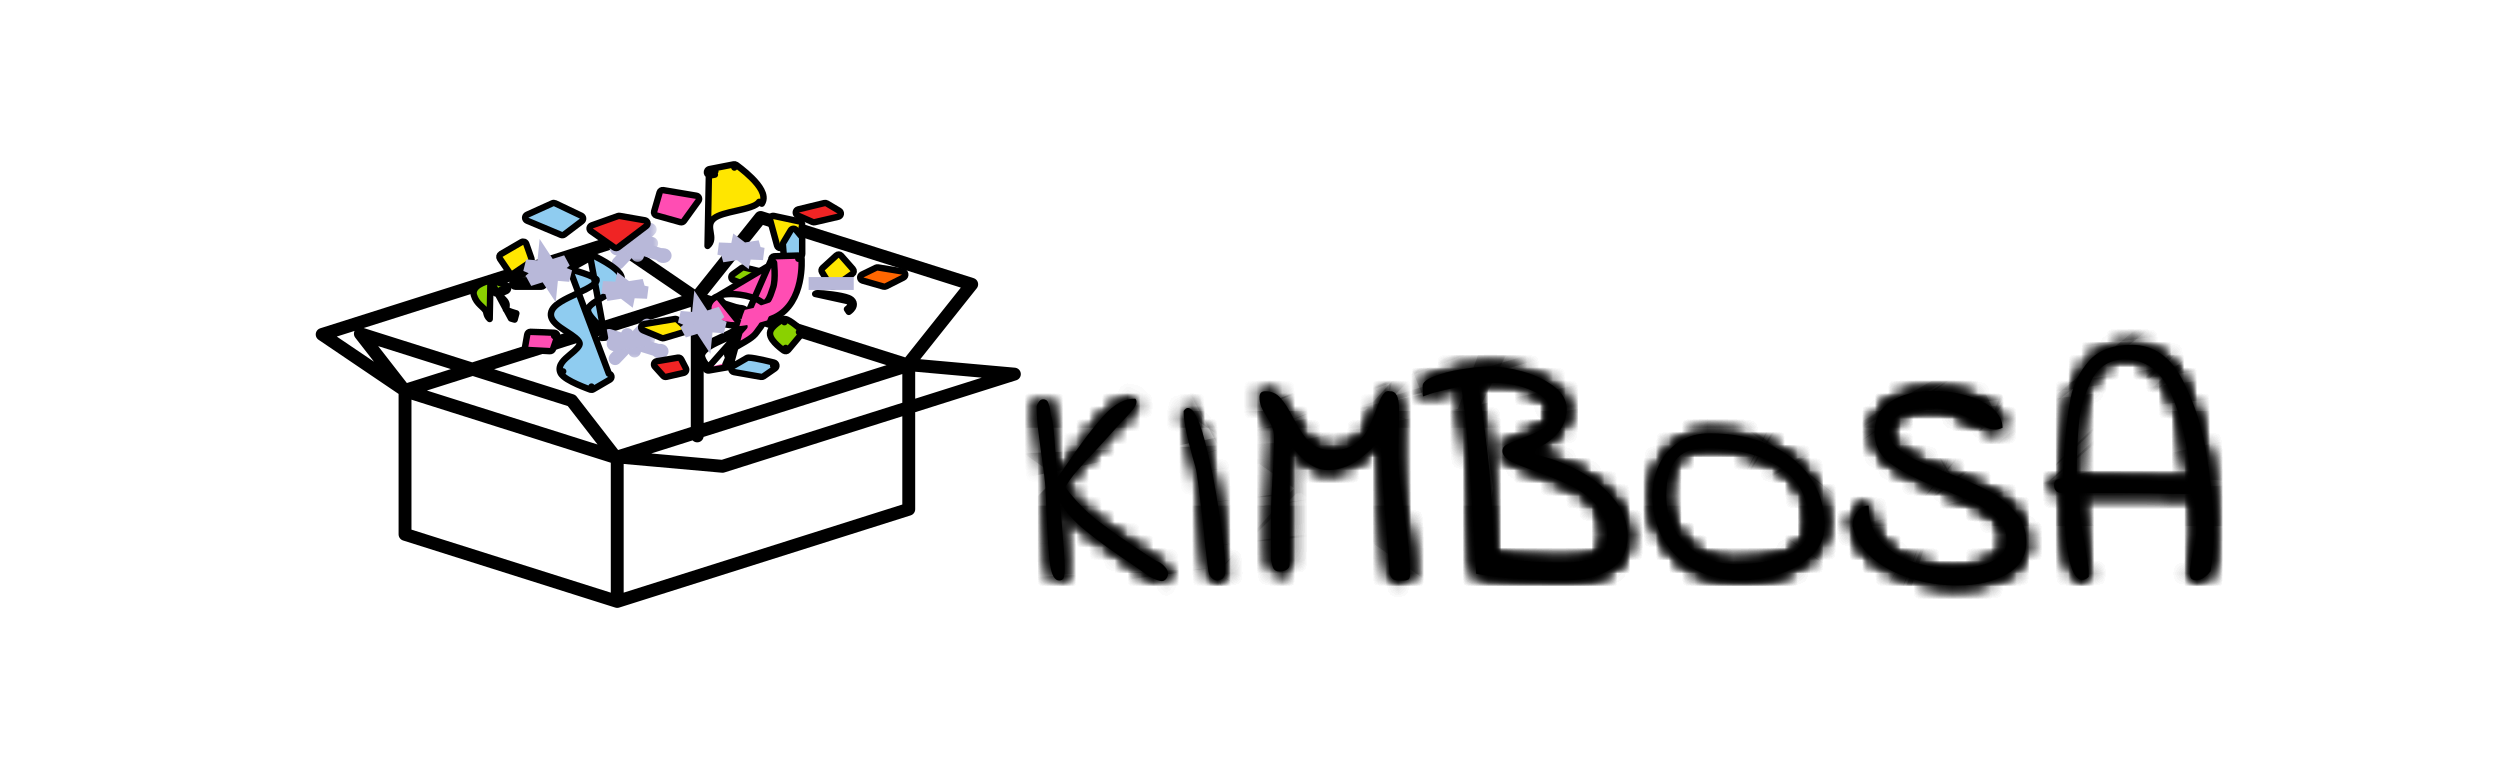 <?xml version="1.0" standalone="no"?>
<!DOCTYPE svg PUBLIC "-//W3C//DTD SVG 1.1//EN" "http://www.w3.org/Graphics/SVG/1.1/DTD/svg11.dtd">
<svg xmlns="http://www.w3.org/2000/svg" width="194" height="60" viewBox="0 0 194 60" fill="none">
<g filter="url(#filter0_d_6_231)">
<mask id="path-1-inside-1_6_231" fill="white">
<path d="M82.192 41.048C81.856 41.048 81.624 40.664 81.496 39.896C81.384 39.112 81.288 37.736 81.208 35.768L81.136 34.016C81.104 33.408 80.992 32.472 80.8 31.208C80.784 31.048 80.72 30.56 80.608 29.744C80.496 28.928 80.44 28.208 80.44 27.584C80.44 27.488 80.488 27.368 80.584 27.224C80.68 27.064 80.8 26.984 80.944 26.984C81.152 26.984 81.288 27.08 81.352 27.272C81.432 27.464 81.48 27.656 81.496 27.848C81.528 28.024 81.544 28.136 81.544 28.184C81.64 28.456 81.712 28.832 81.76 29.312C81.808 29.776 81.848 30.272 81.88 30.8C81.944 31.84 82.008 32.584 82.072 33.032L82.816 31.976C83.856 30.44 84.792 29.208 85.624 28.28C86.472 27.352 87.296 26.904 88.096 26.936C88.16 27 88.192 27.08 88.192 27.176C88.192 27.336 88.112 27.52 87.952 27.728C87.792 27.936 87.552 28.208 87.232 28.544L86.728 29.072C86.552 29.28 86.016 29.872 85.12 30.848C84.496 31.504 83.984 32.064 83.584 32.528C83.184 32.992 82.88 33.416 82.672 33.8C83.376 34.776 84.208 35.64 85.168 36.392C86.144 37.144 87.416 38.032 88.984 39.056L89.704 39.512C89.992 39.624 90.216 39.776 90.376 39.968C90.552 40.144 90.64 40.328 90.64 40.52C90.64 40.616 90.616 40.712 90.568 40.808C90.456 41 90.32 41.096 90.16 41.096C89.984 41.096 89.672 40.984 89.224 40.76L87.928 39.848C86.52 38.92 85.32 38.056 84.328 37.256C83.336 36.456 82.648 35.696 82.264 34.976L82.408 36.776C82.552 38.424 82.624 39.528 82.624 40.088C82.624 40.488 82.592 40.752 82.528 40.88C82.464 40.992 82.352 41.048 82.192 41.048Z"/>
<path d="M94.632 41C94.424 41.08 94.224 41.032 94.032 40.856C93.856 40.68 93.76 40.432 93.744 40.112C93.68 39.648 93.608 39.08 93.528 38.408C93.464 37.736 93.416 37.24 93.384 36.92C93.352 36.6 93.28 35.984 93.168 35.072C93.072 34.144 92.968 33.344 92.856 32.672C92.824 32.448 92.72 32.048 92.544 31.472C92.08 29.824 91.848 28.632 91.848 27.896C91.96 27.736 92.072 27.656 92.184 27.656C92.6 27.656 93.032 28.488 93.48 30.152C93.928 31.816 94.304 33.696 94.608 35.792C94.928 37.872 95.088 39.296 95.088 40.064C95.088 40.096 95.088 40.2 95.088 40.376C95.088 40.536 95.048 40.672 94.968 40.784C94.904 40.896 94.792 40.968 94.632 41Z"/>
<path d="M108.513 31.112C108.513 31.8 108.545 32.472 108.609 33.128C108.689 33.768 108.809 34.672 108.969 35.84C109.273 37.808 109.425 39.376 109.425 40.544C109.425 40.784 109.377 40.928 109.281 40.976C109.185 41.024 109.073 41.048 108.945 41.048C108.817 41.048 108.729 41.048 108.681 41.048C108.457 41.048 108.281 41.024 108.153 40.976C108.025 40.912 107.921 40.768 107.841 40.544L107.337 34.016C107.289 33.36 107.225 32.04 107.145 30.056C106.457 30.856 105.777 31.464 105.105 31.88C104.433 32.28 103.745 32.48 103.041 32.48C102.033 32.48 101.025 31.768 100.017 30.344C100.065 30.584 100.089 30.904 100.089 31.304C100.089 31.704 100.089 31.936 100.089 32L100.065 39.848C100.065 40.008 99.977 40.136 99.801 40.232C99.641 40.312 99.473 40.352 99.297 40.352C99.073 40.352 98.913 40.272 98.817 40.112C98.737 39.936 98.673 39.704 98.625 39.416V36.056C98.625 35.544 98.641 34.968 98.673 34.328C98.705 33.688 98.729 33.24 98.745 32.984C98.825 31.864 98.865 30.848 98.865 29.936C98.865 29.664 98.817 29.408 98.721 29.168C98.625 28.912 98.481 28.632 98.289 28.328C98.097 28.024 97.953 27.76 97.857 27.536C97.777 27.312 97.737 27.072 97.737 26.816C97.737 26.512 97.889 26.36 98.193 26.36C98.673 26.36 99.065 26.536 99.369 26.888C99.673 27.224 100.001 27.736 100.353 28.424C100.657 28.984 100.921 29.424 101.145 29.744C101.369 30.064 101.657 30.344 102.009 30.584C102.361 30.808 102.785 30.92 103.281 30.92C104.001 30.952 104.593 30.816 105.057 30.512C105.521 30.192 105.873 29.808 106.113 29.36C106.353 28.912 106.585 28.368 106.809 27.728C107.001 27.2 107.169 26.832 107.313 26.624C107.457 26.4 107.633 26.312 107.841 26.36C108.321 26.328 108.561 26.768 108.561 27.68C108.561 28.448 108.553 29.016 108.537 29.384L108.513 31.112Z"/>
<path d="M121.651 41.024C118.595 41.024 116.227 40.856 114.547 40.52C114.115 32.504 113.723 27.656 113.371 25.976L112.651 26.144C112.267 26.224 111.899 26.312 111.547 26.408C111.195 26.488 110.819 26.608 110.419 26.768L110.395 25.952C110.395 25.68 110.691 25.432 111.283 25.208C111.875 24.968 112.587 24.784 113.419 24.656C114.267 24.512 115.019 24.44 115.675 24.44C116.395 24.44 117.219 24.568 118.147 24.824C119.091 25.08 119.899 25.464 120.571 25.976C121.243 26.472 121.579 27.064 121.579 27.752C121.579 28.536 121.275 29.232 120.667 29.84C120.075 30.432 119.299 30.856 118.339 31.112C119.747 31.352 121.059 31.784 122.275 32.408C123.491 33.016 124.467 33.776 125.203 34.688C125.939 35.584 126.307 36.552 126.307 37.592C126.307 38.792 125.843 39.664 124.915 40.208C123.987 40.752 122.899 41.024 121.651 41.024ZM121.027 39.656C122.211 39.656 123.123 39.528 123.763 39.272C124.403 39 124.723 38.424 124.723 37.544C124.723 36.616 124.443 35.84 123.883 35.216C123.339 34.576 122.691 34.08 121.939 33.728C121.203 33.36 120.283 32.976 119.179 32.576C118.299 32.272 117.643 32.008 117.211 31.784C116.795 31.544 116.587 31.28 116.587 30.992C116.587 30.784 116.691 30.624 116.899 30.512C117.107 30.4 117.475 30.24 118.003 30.032C118.723 29.792 119.283 29.536 119.683 29.264C120.099 28.976 120.307 28.576 120.307 28.064C120.307 27.312 119.851 26.736 118.939 26.336C118.027 25.92 117.003 25.712 115.867 25.712C115.547 25.712 115.163 25.744 114.715 25.808C115.131 28.496 115.419 30.76 115.579 32.6C115.739 34.424 115.851 36.544 115.915 38.96C116.139 39.184 116.707 39.352 117.619 39.464C118.531 39.576 119.667 39.64 121.027 39.656Z"/>
<path d="M135.135 41.024C133.807 41.024 132.615 40.752 131.559 40.208C130.519 39.664 129.703 38.896 129.111 37.904C128.519 36.912 128.223 35.768 128.223 34.472C128.223 33.592 128.399 32.784 128.751 32.048C129.103 31.312 129.615 30.728 130.287 30.296C130.959 29.848 131.751 29.624 132.663 29.624C134.391 29.624 135.927 29.92 137.271 30.512C138.631 31.088 139.687 31.92 140.439 33.008C141.207 34.096 141.591 35.352 141.591 36.776C141.591 37.72 141.239 38.512 140.535 39.152C139.847 39.792 138.999 40.264 137.991 40.568C136.999 40.872 136.047 41.024 135.135 41.024ZM134.679 39.776C136.279 39.776 137.623 39.536 138.711 39.056C139.815 38.576 140.367 37.776 140.367 36.656C140.367 34.704 139.615 33.24 138.111 32.264C136.607 31.272 134.687 30.776 132.351 30.776C131.231 30.776 130.439 31.112 129.975 31.784C129.527 32.44 129.303 33.336 129.303 34.472C129.303 35.416 129.527 36.296 129.975 37.112C130.439 37.912 131.079 38.56 131.895 39.056C132.711 39.536 133.639 39.776 134.679 39.776Z"/>
<path d="M151.581 40.088C152.893 40.088 153.909 39.904 154.629 39.536C155.349 39.168 155.709 38.632 155.709 37.928C155.709 37.304 155.493 36.768 155.061 36.32C154.629 35.856 154.093 35.464 153.453 35.144C152.813 34.824 151.941 34.448 150.837 34.016C150.741 33.984 150.509 33.896 150.141 33.752C148.637 33.144 147.477 32.536 146.661 31.928C145.861 31.32 145.461 30.536 145.461 29.576C145.461 28.504 145.885 27.696 146.733 27.152C147.581 26.608 148.669 26.336 149.997 26.336C150.973 26.336 151.869 26.464 152.685 26.72C153.517 26.96 154.173 27.296 154.653 27.728C155.149 28.16 155.397 28.648 155.397 29.192C155.205 29.288 155.021 29.336 154.845 29.336C154.653 29.336 154.453 29.296 154.245 29.216C154.053 29.12 153.765 28.968 153.381 28.76C152.757 28.424 152.173 28.16 151.629 27.968C151.085 27.76 150.445 27.656 149.709 27.656C148.781 27.656 148.029 27.816 147.453 28.136C146.877 28.456 146.589 28.904 146.589 29.48C146.589 29.928 146.781 30.336 147.165 30.704C147.565 31.072 148.061 31.4 148.653 31.688C149.261 31.96 150.069 32.288 151.077 32.672C152.357 33.168 153.413 33.632 154.245 34.064C155.077 34.496 155.781 35.048 156.357 35.72C156.949 36.376 157.245 37.16 157.245 38.072C157.245 39.144 156.733 39.976 155.709 40.568C154.685 41.144 153.413 41.432 151.893 41.432C150.693 41.432 149.509 41.256 148.341 40.904C147.173 40.552 146.173 40.032 145.341 39.344C144.509 38.64 143.981 37.8 143.757 36.824C143.757 36.392 143.877 36.024 144.117 35.72C144.357 35.4 144.653 35.24 145.005 35.24C145.005 36.28 145.293 37.168 145.869 37.904C146.461 38.624 147.253 39.168 148.245 39.536C149.253 39.904 150.365 40.088 151.581 40.088Z"/>
<path d="M170.435 41.024C170.243 41.024 170.107 40.976 170.027 40.88C169.963 40.784 169.931 40.648 169.931 40.472C169.931 40.12 170.011 39.576 170.171 38.84C170.347 38.168 170.435 37.616 170.435 37.184C170.435 35.936 170.339 34.984 170.147 34.328H169.403C168.747 34.328 167.891 34.312 166.835 34.28L164.579 34.256H161.339L161.387 35.192C161.387 35.928 161.507 36.848 161.747 37.952C161.827 38.4 161.899 38.856 161.963 39.32C162.043 39.768 162.083 40.176 162.083 40.544V40.76C161.923 40.92 161.755 41 161.579 41C161.163 41 160.835 40.512 160.595 39.536C160.355 38.544 160.235 37.352 160.235 35.96C160.235 35.4 160.259 34.848 160.307 34.304C159.955 34.288 159.715 34.232 159.587 34.136C159.459 34.024 159.395 33.856 159.395 33.632C159.395 33.456 159.443 33.336 159.539 33.272C159.651 33.208 159.843 33.16 160.115 33.128L160.091 32.48L160.163 31.376C160.275 29.568 160.443 28.096 160.667 26.96C160.891 25.824 161.371 24.84 162.107 24.008C162.843 23.176 163.947 22.76 165.419 22.76C167.099 22.76 168.411 23.664 169.355 25.472C170.299 27.28 170.939 29.296 171.275 31.52C171.611 33.744 171.779 35.656 171.779 37.256C171.779 37.832 171.763 38.336 171.731 38.768C171.699 39.184 171.635 39.704 171.539 40.328C171.171 40.792 170.803 41.024 170.435 41.024ZM170.051 33.392C169.747 30.432 169.203 28.112 168.419 26.432C167.635 24.736 166.459 23.888 164.891 23.888C163.723 23.888 162.859 24.432 162.299 25.52C161.755 26.592 161.427 27.744 161.315 28.976C161.203 30.208 161.147 31.592 161.147 33.128L170.051 33.392Z"/>
</mask>
<path d="M82.192 41.048C81.856 41.048 81.624 40.664 81.496 39.896C81.384 39.112 81.288 37.736 81.208 35.768L81.136 34.016C81.104 33.408 80.992 32.472 80.8 31.208C80.784 31.048 80.72 30.56 80.608 29.744C80.496 28.928 80.44 28.208 80.44 27.584C80.44 27.488 80.488 27.368 80.584 27.224C80.68 27.064 80.8 26.984 80.944 26.984C81.152 26.984 81.288 27.08 81.352 27.272C81.432 27.464 81.48 27.656 81.496 27.848C81.528 28.024 81.544 28.136 81.544 28.184C81.64 28.456 81.712 28.832 81.76 29.312C81.808 29.776 81.848 30.272 81.88 30.8C81.944 31.84 82.008 32.584 82.072 33.032L82.816 31.976C83.856 30.44 84.792 29.208 85.624 28.28C86.472 27.352 87.296 26.904 88.096 26.936C88.16 27 88.192 27.08 88.192 27.176C88.192 27.336 88.112 27.52 87.952 27.728C87.792 27.936 87.552 28.208 87.232 28.544L86.728 29.072C86.552 29.28 86.016 29.872 85.12 30.848C84.496 31.504 83.984 32.064 83.584 32.528C83.184 32.992 82.88 33.416 82.672 33.8C83.376 34.776 84.208 35.64 85.168 36.392C86.144 37.144 87.416 38.032 88.984 39.056L89.704 39.512C89.992 39.624 90.216 39.776 90.376 39.968C90.552 40.144 90.64 40.328 90.64 40.52C90.64 40.616 90.616 40.712 90.568 40.808C90.456 41 90.32 41.096 90.16 41.096C89.984 41.096 89.672 40.984 89.224 40.76L87.928 39.848C86.52 38.92 85.32 38.056 84.328 37.256C83.336 36.456 82.648 35.696 82.264 34.976L82.408 36.776C82.552 38.424 82.624 39.528 82.624 40.088C82.624 40.488 82.592 40.752 82.528 40.88C82.464 40.992 82.352 41.048 82.192 41.048Z" fill="black"/>
<path d="M94.632 41C94.424 41.08 94.224 41.032 94.032 40.856C93.856 40.68 93.76 40.432 93.744 40.112C93.68 39.648 93.608 39.08 93.528 38.408C93.464 37.736 93.416 37.24 93.384 36.92C93.352 36.6 93.28 35.984 93.168 35.072C93.072 34.144 92.968 33.344 92.856 32.672C92.824 32.448 92.72 32.048 92.544 31.472C92.08 29.824 91.848 28.632 91.848 27.896C91.96 27.736 92.072 27.656 92.184 27.656C92.6 27.656 93.032 28.488 93.48 30.152C93.928 31.816 94.304 33.696 94.608 35.792C94.928 37.872 95.088 39.296 95.088 40.064C95.088 40.096 95.088 40.2 95.088 40.376C95.088 40.536 95.048 40.672 94.968 40.784C94.904 40.896 94.792 40.968 94.632 41Z" fill="black"/>
<path d="M108.513 31.112C108.513 31.8 108.545 32.472 108.609 33.128C108.689 33.768 108.809 34.672 108.969 35.84C109.273 37.808 109.425 39.376 109.425 40.544C109.425 40.784 109.377 40.928 109.281 40.976C109.185 41.024 109.073 41.048 108.945 41.048C108.817 41.048 108.729 41.048 108.681 41.048C108.457 41.048 108.281 41.024 108.153 40.976C108.025 40.912 107.921 40.768 107.841 40.544L107.337 34.016C107.289 33.36 107.225 32.04 107.145 30.056C106.457 30.856 105.777 31.464 105.105 31.88C104.433 32.28 103.745 32.48 103.041 32.48C102.033 32.48 101.025 31.768 100.017 30.344C100.065 30.584 100.089 30.904 100.089 31.304C100.089 31.704 100.089 31.936 100.089 32L100.065 39.848C100.065 40.008 99.977 40.136 99.801 40.232C99.641 40.312 99.473 40.352 99.297 40.352C99.073 40.352 98.913 40.272 98.817 40.112C98.737 39.936 98.673 39.704 98.625 39.416V36.056C98.625 35.544 98.641 34.968 98.673 34.328C98.705 33.688 98.729 33.24 98.745 32.984C98.825 31.864 98.865 30.848 98.865 29.936C98.865 29.664 98.817 29.408 98.721 29.168C98.625 28.912 98.481 28.632 98.289 28.328C98.097 28.024 97.953 27.76 97.857 27.536C97.777 27.312 97.737 27.072 97.737 26.816C97.737 26.512 97.889 26.36 98.193 26.36C98.673 26.36 99.065 26.536 99.369 26.888C99.673 27.224 100.001 27.736 100.353 28.424C100.657 28.984 100.921 29.424 101.145 29.744C101.369 30.064 101.657 30.344 102.009 30.584C102.361 30.808 102.785 30.92 103.281 30.92C104.001 30.952 104.593 30.816 105.057 30.512C105.521 30.192 105.873 29.808 106.113 29.36C106.353 28.912 106.585 28.368 106.809 27.728C107.001 27.2 107.169 26.832 107.313 26.624C107.457 26.4 107.633 26.312 107.841 26.36C108.321 26.328 108.561 26.768 108.561 27.68C108.561 28.448 108.553 29.016 108.537 29.384L108.513 31.112Z" fill="black"/>
<path d="M121.651 41.024C118.595 41.024 116.227 40.856 114.547 40.52C114.115 32.504 113.723 27.656 113.371 25.976L112.651 26.144C112.267 26.224 111.899 26.312 111.547 26.408C111.195 26.488 110.819 26.608 110.419 26.768L110.395 25.952C110.395 25.68 110.691 25.432 111.283 25.208C111.875 24.968 112.587 24.784 113.419 24.656C114.267 24.512 115.019 24.44 115.675 24.44C116.395 24.44 117.219 24.568 118.147 24.824C119.091 25.08 119.899 25.464 120.571 25.976C121.243 26.472 121.579 27.064 121.579 27.752C121.579 28.536 121.275 29.232 120.667 29.84C120.075 30.432 119.299 30.856 118.339 31.112C119.747 31.352 121.059 31.784 122.275 32.408C123.491 33.016 124.467 33.776 125.203 34.688C125.939 35.584 126.307 36.552 126.307 37.592C126.307 38.792 125.843 39.664 124.915 40.208C123.987 40.752 122.899 41.024 121.651 41.024ZM121.027 39.656C122.211 39.656 123.123 39.528 123.763 39.272C124.403 39 124.723 38.424 124.723 37.544C124.723 36.616 124.443 35.84 123.883 35.216C123.339 34.576 122.691 34.08 121.939 33.728C121.203 33.36 120.283 32.976 119.179 32.576C118.299 32.272 117.643 32.008 117.211 31.784C116.795 31.544 116.587 31.28 116.587 30.992C116.587 30.784 116.691 30.624 116.899 30.512C117.107 30.4 117.475 30.24 118.003 30.032C118.723 29.792 119.283 29.536 119.683 29.264C120.099 28.976 120.307 28.576 120.307 28.064C120.307 27.312 119.851 26.736 118.939 26.336C118.027 25.92 117.003 25.712 115.867 25.712C115.547 25.712 115.163 25.744 114.715 25.808C115.131 28.496 115.419 30.76 115.579 32.6C115.739 34.424 115.851 36.544 115.915 38.96C116.139 39.184 116.707 39.352 117.619 39.464C118.531 39.576 119.667 39.64 121.027 39.656Z" fill="black"/>
<path d="M135.135 41.024C133.807 41.024 132.615 40.752 131.559 40.208C130.519 39.664 129.703 38.896 129.111 37.904C128.519 36.912 128.223 35.768 128.223 34.472C128.223 33.592 128.399 32.784 128.751 32.048C129.103 31.312 129.615 30.728 130.287 30.296C130.959 29.848 131.751 29.624 132.663 29.624C134.391 29.624 135.927 29.92 137.271 30.512C138.631 31.088 139.687 31.92 140.439 33.008C141.207 34.096 141.591 35.352 141.591 36.776C141.591 37.72 141.239 38.512 140.535 39.152C139.847 39.792 138.999 40.264 137.991 40.568C136.999 40.872 136.047 41.024 135.135 41.024ZM134.679 39.776C136.279 39.776 137.623 39.536 138.711 39.056C139.815 38.576 140.367 37.776 140.367 36.656C140.367 34.704 139.615 33.24 138.111 32.264C136.607 31.272 134.687 30.776 132.351 30.776C131.231 30.776 130.439 31.112 129.975 31.784C129.527 32.44 129.303 33.336 129.303 34.472C129.303 35.416 129.527 36.296 129.975 37.112C130.439 37.912 131.079 38.56 131.895 39.056C132.711 39.536 133.639 39.776 134.679 39.776Z" fill="black"/>
<path d="M151.581 40.088C152.893 40.088 153.909 39.904 154.629 39.536C155.349 39.168 155.709 38.632 155.709 37.928C155.709 37.304 155.493 36.768 155.061 36.32C154.629 35.856 154.093 35.464 153.453 35.144C152.813 34.824 151.941 34.448 150.837 34.016C150.741 33.984 150.509 33.896 150.141 33.752C148.637 33.144 147.477 32.536 146.661 31.928C145.861 31.32 145.461 30.536 145.461 29.576C145.461 28.504 145.885 27.696 146.733 27.152C147.581 26.608 148.669 26.336 149.997 26.336C150.973 26.336 151.869 26.464 152.685 26.72C153.517 26.96 154.173 27.296 154.653 27.728C155.149 28.16 155.397 28.648 155.397 29.192C155.205 29.288 155.021 29.336 154.845 29.336C154.653 29.336 154.453 29.296 154.245 29.216C154.053 29.12 153.765 28.968 153.381 28.76C152.757 28.424 152.173 28.16 151.629 27.968C151.085 27.76 150.445 27.656 149.709 27.656C148.781 27.656 148.029 27.816 147.453 28.136C146.877 28.456 146.589 28.904 146.589 29.48C146.589 29.928 146.781 30.336 147.165 30.704C147.565 31.072 148.061 31.4 148.653 31.688C149.261 31.96 150.069 32.288 151.077 32.672C152.357 33.168 153.413 33.632 154.245 34.064C155.077 34.496 155.781 35.048 156.357 35.72C156.949 36.376 157.245 37.16 157.245 38.072C157.245 39.144 156.733 39.976 155.709 40.568C154.685 41.144 153.413 41.432 151.893 41.432C150.693 41.432 149.509 41.256 148.341 40.904C147.173 40.552 146.173 40.032 145.341 39.344C144.509 38.64 143.981 37.8 143.757 36.824C143.757 36.392 143.877 36.024 144.117 35.72C144.357 35.4 144.653 35.24 145.005 35.24C145.005 36.28 145.293 37.168 145.869 37.904C146.461 38.624 147.253 39.168 148.245 39.536C149.253 39.904 150.365 40.088 151.581 40.088Z" fill="black"/>
<path d="M170.435 41.024C170.243 41.024 170.107 40.976 170.027 40.88C169.963 40.784 169.931 40.648 169.931 40.472C169.931 40.12 170.011 39.576 170.171 38.84C170.347 38.168 170.435 37.616 170.435 37.184C170.435 35.936 170.339 34.984 170.147 34.328H169.403C168.747 34.328 167.891 34.312 166.835 34.28L164.579 34.256H161.339L161.387 35.192C161.387 35.928 161.507 36.848 161.747 37.952C161.827 38.4 161.899 38.856 161.963 39.32C162.043 39.768 162.083 40.176 162.083 40.544V40.76C161.923 40.92 161.755 41 161.579 41C161.163 41 160.835 40.512 160.595 39.536C160.355 38.544 160.235 37.352 160.235 35.96C160.235 35.4 160.259 34.848 160.307 34.304C159.955 34.288 159.715 34.232 159.587 34.136C159.459 34.024 159.395 33.856 159.395 33.632C159.395 33.456 159.443 33.336 159.539 33.272C159.651 33.208 159.843 33.16 160.115 33.128L160.091 32.48L160.163 31.376C160.275 29.568 160.443 28.096 160.667 26.96C160.891 25.824 161.371 24.84 162.107 24.008C162.843 23.176 163.947 22.76 165.419 22.76C167.099 22.76 168.411 23.664 169.355 25.472C170.299 27.28 170.939 29.296 171.275 31.52C171.611 33.744 171.779 35.656 171.779 37.256C171.779 37.832 171.763 38.336 171.731 38.768C171.699 39.184 171.635 39.704 171.539 40.328C171.171 40.792 170.803 41.024 170.435 41.024ZM170.051 33.392C169.747 30.432 169.203 28.112 168.419 26.432C167.635 24.736 166.459 23.888 164.891 23.888C163.723 23.888 162.859 24.432 162.299 25.52C161.755 26.592 161.427 27.744 161.315 28.976C161.203 30.208 161.147 31.592 161.147 33.128L170.051 33.392Z" fill="black"/>
<path d="M82.192 41.048C81.856 41.048 81.624 40.664 81.496 39.896C81.384 39.112 81.288 37.736 81.208 35.768L81.136 34.016C81.104 33.408 80.992 32.472 80.8 31.208C80.784 31.048 80.72 30.56 80.608 29.744C80.496 28.928 80.44 28.208 80.44 27.584C80.44 27.488 80.488 27.368 80.584 27.224C80.68 27.064 80.8 26.984 80.944 26.984C81.152 26.984 81.288 27.08 81.352 27.272C81.432 27.464 81.48 27.656 81.496 27.848C81.528 28.024 81.544 28.136 81.544 28.184C81.64 28.456 81.712 28.832 81.76 29.312C81.808 29.776 81.848 30.272 81.88 30.8C81.944 31.84 82.008 32.584 82.072 33.032L82.816 31.976C83.856 30.44 84.792 29.208 85.624 28.28C86.472 27.352 87.296 26.904 88.096 26.936C88.16 27 88.192 27.08 88.192 27.176C88.192 27.336 88.112 27.52 87.952 27.728C87.792 27.936 87.552 28.208 87.232 28.544L86.728 29.072C86.552 29.28 86.016 29.872 85.12 30.848C84.496 31.504 83.984 32.064 83.584 32.528C83.184 32.992 82.88 33.416 82.672 33.8C83.376 34.776 84.208 35.64 85.168 36.392C86.144 37.144 87.416 38.032 88.984 39.056L89.704 39.512C89.992 39.624 90.216 39.776 90.376 39.968C90.552 40.144 90.64 40.328 90.64 40.52C90.64 40.616 90.616 40.712 90.568 40.808C90.456 41 90.32 41.096 90.16 41.096C89.984 41.096 89.672 40.984 89.224 40.76L87.928 39.848C86.52 38.92 85.32 38.056 84.328 37.256C83.336 36.456 82.648 35.696 82.264 34.976L82.408 36.776C82.552 38.424 82.624 39.528 82.624 40.088C82.624 40.488 82.592 40.752 82.528 40.88C82.464 40.992 82.352 41.048 82.192 41.048Z" stroke="black" stroke-width="234" mask="url(#path-1-inside-1_6_231)"/>
<path d="M94.632 41C94.424 41.08 94.224 41.032 94.032 40.856C93.856 40.68 93.76 40.432 93.744 40.112C93.68 39.648 93.608 39.08 93.528 38.408C93.464 37.736 93.416 37.24 93.384 36.92C93.352 36.6 93.28 35.984 93.168 35.072C93.072 34.144 92.968 33.344 92.856 32.672C92.824 32.448 92.72 32.048 92.544 31.472C92.08 29.824 91.848 28.632 91.848 27.896C91.96 27.736 92.072 27.656 92.184 27.656C92.6 27.656 93.032 28.488 93.48 30.152C93.928 31.816 94.304 33.696 94.608 35.792C94.928 37.872 95.088 39.296 95.088 40.064C95.088 40.096 95.088 40.2 95.088 40.376C95.088 40.536 95.048 40.672 94.968 40.784C94.904 40.896 94.792 40.968 94.632 41Z" stroke="black" stroke-width="234" mask="url(#path-1-inside-1_6_231)"/>
<path d="M108.513 31.112C108.513 31.8 108.545 32.472 108.609 33.128C108.689 33.768 108.809 34.672 108.969 35.84C109.273 37.808 109.425 39.376 109.425 40.544C109.425 40.784 109.377 40.928 109.281 40.976C109.185 41.024 109.073 41.048 108.945 41.048C108.817 41.048 108.729 41.048 108.681 41.048C108.457 41.048 108.281 41.024 108.153 40.976C108.025 40.912 107.921 40.768 107.841 40.544L107.337 34.016C107.289 33.36 107.225 32.04 107.145 30.056C106.457 30.856 105.777 31.464 105.105 31.88C104.433 32.28 103.745 32.48 103.041 32.48C102.033 32.48 101.025 31.768 100.017 30.344C100.065 30.584 100.089 30.904 100.089 31.304C100.089 31.704 100.089 31.936 100.089 32L100.065 39.848C100.065 40.008 99.977 40.136 99.801 40.232C99.641 40.312 99.473 40.352 99.297 40.352C99.073 40.352 98.913 40.272 98.817 40.112C98.737 39.936 98.673 39.704 98.625 39.416V36.056C98.625 35.544 98.641 34.968 98.673 34.328C98.705 33.688 98.729 33.24 98.745 32.984C98.825 31.864 98.865 30.848 98.865 29.936C98.865 29.664 98.817 29.408 98.721 29.168C98.625 28.912 98.481 28.632 98.289 28.328C98.097 28.024 97.953 27.76 97.857 27.536C97.777 27.312 97.737 27.072 97.737 26.816C97.737 26.512 97.889 26.36 98.193 26.36C98.673 26.36 99.065 26.536 99.369 26.888C99.673 27.224 100.001 27.736 100.353 28.424C100.657 28.984 100.921 29.424 101.145 29.744C101.369 30.064 101.657 30.344 102.009 30.584C102.361 30.808 102.785 30.92 103.281 30.92C104.001 30.952 104.593 30.816 105.057 30.512C105.521 30.192 105.873 29.808 106.113 29.36C106.353 28.912 106.585 28.368 106.809 27.728C107.001 27.2 107.169 26.832 107.313 26.624C107.457 26.4 107.633 26.312 107.841 26.36C108.321 26.328 108.561 26.768 108.561 27.68C108.561 28.448 108.553 29.016 108.537 29.384L108.513 31.112Z" stroke="black" stroke-width="234" mask="url(#path-1-inside-1_6_231)"/>
<path d="M121.651 41.024C118.595 41.024 116.227 40.856 114.547 40.52C114.115 32.504 113.723 27.656 113.371 25.976L112.651 26.144C112.267 26.224 111.899 26.312 111.547 26.408C111.195 26.488 110.819 26.608 110.419 26.768L110.395 25.952C110.395 25.68 110.691 25.432 111.283 25.208C111.875 24.968 112.587 24.784 113.419 24.656C114.267 24.512 115.019 24.44 115.675 24.44C116.395 24.44 117.219 24.568 118.147 24.824C119.091 25.08 119.899 25.464 120.571 25.976C121.243 26.472 121.579 27.064 121.579 27.752C121.579 28.536 121.275 29.232 120.667 29.84C120.075 30.432 119.299 30.856 118.339 31.112C119.747 31.352 121.059 31.784 122.275 32.408C123.491 33.016 124.467 33.776 125.203 34.688C125.939 35.584 126.307 36.552 126.307 37.592C126.307 38.792 125.843 39.664 124.915 40.208C123.987 40.752 122.899 41.024 121.651 41.024ZM121.027 39.656C122.211 39.656 123.123 39.528 123.763 39.272C124.403 39 124.723 38.424 124.723 37.544C124.723 36.616 124.443 35.84 123.883 35.216C123.339 34.576 122.691 34.08 121.939 33.728C121.203 33.36 120.283 32.976 119.179 32.576C118.299 32.272 117.643 32.008 117.211 31.784C116.795 31.544 116.587 31.28 116.587 30.992C116.587 30.784 116.691 30.624 116.899 30.512C117.107 30.4 117.475 30.24 118.003 30.032C118.723 29.792 119.283 29.536 119.683 29.264C120.099 28.976 120.307 28.576 120.307 28.064C120.307 27.312 119.851 26.736 118.939 26.336C118.027 25.92 117.003 25.712 115.867 25.712C115.547 25.712 115.163 25.744 114.715 25.808C115.131 28.496 115.419 30.76 115.579 32.6C115.739 34.424 115.851 36.544 115.915 38.96C116.139 39.184 116.707 39.352 117.619 39.464C118.531 39.576 119.667 39.64 121.027 39.656Z" stroke="black" stroke-width="234" mask="url(#path-1-inside-1_6_231)"/>
<path d="M135.135 41.024C133.807 41.024 132.615 40.752 131.559 40.208C130.519 39.664 129.703 38.896 129.111 37.904C128.519 36.912 128.223 35.768 128.223 34.472C128.223 33.592 128.399 32.784 128.751 32.048C129.103 31.312 129.615 30.728 130.287 30.296C130.959 29.848 131.751 29.624 132.663 29.624C134.391 29.624 135.927 29.92 137.271 30.512C138.631 31.088 139.687 31.92 140.439 33.008C141.207 34.096 141.591 35.352 141.591 36.776C141.591 37.72 141.239 38.512 140.535 39.152C139.847 39.792 138.999 40.264 137.991 40.568C136.999 40.872 136.047 41.024 135.135 41.024ZM134.679 39.776C136.279 39.776 137.623 39.536 138.711 39.056C139.815 38.576 140.367 37.776 140.367 36.656C140.367 34.704 139.615 33.24 138.111 32.264C136.607 31.272 134.687 30.776 132.351 30.776C131.231 30.776 130.439 31.112 129.975 31.784C129.527 32.44 129.303 33.336 129.303 34.472C129.303 35.416 129.527 36.296 129.975 37.112C130.439 37.912 131.079 38.56 131.895 39.056C132.711 39.536 133.639 39.776 134.679 39.776Z" stroke="black" stroke-width="234" mask="url(#path-1-inside-1_6_231)"/>
<path d="M151.581 40.088C152.893 40.088 153.909 39.904 154.629 39.536C155.349 39.168 155.709 38.632 155.709 37.928C155.709 37.304 155.493 36.768 155.061 36.32C154.629 35.856 154.093 35.464 153.453 35.144C152.813 34.824 151.941 34.448 150.837 34.016C150.741 33.984 150.509 33.896 150.141 33.752C148.637 33.144 147.477 32.536 146.661 31.928C145.861 31.32 145.461 30.536 145.461 29.576C145.461 28.504 145.885 27.696 146.733 27.152C147.581 26.608 148.669 26.336 149.997 26.336C150.973 26.336 151.869 26.464 152.685 26.72C153.517 26.96 154.173 27.296 154.653 27.728C155.149 28.16 155.397 28.648 155.397 29.192C155.205 29.288 155.021 29.336 154.845 29.336C154.653 29.336 154.453 29.296 154.245 29.216C154.053 29.12 153.765 28.968 153.381 28.76C152.757 28.424 152.173 28.16 151.629 27.968C151.085 27.76 150.445 27.656 149.709 27.656C148.781 27.656 148.029 27.816 147.453 28.136C146.877 28.456 146.589 28.904 146.589 29.48C146.589 29.928 146.781 30.336 147.165 30.704C147.565 31.072 148.061 31.4 148.653 31.688C149.261 31.96 150.069 32.288 151.077 32.672C152.357 33.168 153.413 33.632 154.245 34.064C155.077 34.496 155.781 35.048 156.357 35.72C156.949 36.376 157.245 37.16 157.245 38.072C157.245 39.144 156.733 39.976 155.709 40.568C154.685 41.144 153.413 41.432 151.893 41.432C150.693 41.432 149.509 41.256 148.341 40.904C147.173 40.552 146.173 40.032 145.341 39.344C144.509 38.64 143.981 37.8 143.757 36.824C143.757 36.392 143.877 36.024 144.117 35.72C144.357 35.4 144.653 35.24 145.005 35.24C145.005 36.28 145.293 37.168 145.869 37.904C146.461 38.624 147.253 39.168 148.245 39.536C149.253 39.904 150.365 40.088 151.581 40.088Z" stroke="black" stroke-width="234" mask="url(#path-1-inside-1_6_231)"/>
<path d="M170.435 41.024C170.243 41.024 170.107 40.976 170.027 40.88C169.963 40.784 169.931 40.648 169.931 40.472C169.931 40.12 170.011 39.576 170.171 38.84C170.347 38.168 170.435 37.616 170.435 37.184C170.435 35.936 170.339 34.984 170.147 34.328H169.403C168.747 34.328 167.891 34.312 166.835 34.28L164.579 34.256H161.339L161.387 35.192C161.387 35.928 161.507 36.848 161.747 37.952C161.827 38.4 161.899 38.856 161.963 39.32C162.043 39.768 162.083 40.176 162.083 40.544V40.76C161.923 40.92 161.755 41 161.579 41C161.163 41 160.835 40.512 160.595 39.536C160.355 38.544 160.235 37.352 160.235 35.96C160.235 35.4 160.259 34.848 160.307 34.304C159.955 34.288 159.715 34.232 159.587 34.136C159.459 34.024 159.395 33.856 159.395 33.632C159.395 33.456 159.443 33.336 159.539 33.272C159.651 33.208 159.843 33.16 160.115 33.128L160.091 32.48L160.163 31.376C160.275 29.568 160.443 28.096 160.667 26.96C160.891 25.824 161.371 24.84 162.107 24.008C162.843 23.176 163.947 22.76 165.419 22.76C167.099 22.76 168.411 23.664 169.355 25.472C170.299 27.28 170.939 29.296 171.275 31.52C171.611 33.744 171.779 35.656 171.779 37.256C171.779 37.832 171.763 38.336 171.731 38.768C171.699 39.184 171.635 39.704 171.539 40.328C171.171 40.792 170.803 41.024 170.435 41.024ZM170.051 33.392C169.747 30.432 169.203 28.112 168.419 26.432C167.635 24.736 166.459 23.888 164.891 23.888C163.723 23.888 162.859 24.432 162.299 25.52C161.755 26.592 161.427 27.744 161.315 28.976C161.203 30.208 161.147 31.592 161.147 33.128L170.051 33.392Z" stroke="black" stroke-width="234" mask="url(#path-1-inside-1_6_231)"/>
</g>
<path fill-rule="evenodd" clip-rule="evenodd" d="M70.519 28.344L54.059 23.137L31.43 30.292L47.897 35.5L70.519 28.344Z" fill="white"/>
<path fill-rule="evenodd" clip-rule="evenodd" d="M70.519 39.517V28.344L47.897 35.5L47.897 46.672L70.519 39.517Z" fill="white"/>
<path fill-rule="evenodd" clip-rule="evenodd" d="M47.897 35.5L31.43 30.292V41.465L47.897 46.672L47.897 35.5Z" fill="white"/>
<path fill-rule="evenodd" clip-rule="evenodd" d="M31.444 30.313L25 25.952L47.636 18.776L54.06 23.154L31.445 30.313H31.444Z" fill="white"/>
<path fill-rule="evenodd" clip-rule="evenodd" d="M54.026 23.141L59.025 16.875L75.404 22.061L70.418 28.323L54.026 23.141Z" fill="white"/>
<path fill-rule="evenodd" clip-rule="evenodd" d="M27.964 25.897L31.41 30.326L47.79 35.508L44.357 31.08L27.964 25.897Z" fill="white"/>
<path fill-rule="evenodd" clip-rule="evenodd" d="M47.924 35.458L56.067 36.186L78.716 29.031L70.559 28.302L47.924 35.458Z" fill="white"/>
<path d="M70.519 28.344L54.059 23.137L31.43 30.292M70.519 28.344L47.897 35.5M70.519 28.344V39.517L47.897 46.672M31.43 30.292L47.897 35.5M31.43 30.292V41.465L47.897 46.672M47.897 35.5L47.897 46.672M54.105 23.166V33.827M31.444 30.313L25 25.952L47.636 18.776L54.06 23.154L31.445 30.313H31.444ZM54.026 23.141L59.025 16.875L75.404 22.061L70.418 28.323L54.026 23.141ZM27.964 25.897L31.41 30.326L47.79 35.508L44.357 31.08L27.964 25.897ZM47.924 35.458L56.067 36.186L78.716 29.031L70.559 28.302L47.924 35.458Z" stroke="black" stroke-linecap="round" stroke-linejoin="round"/>
<mask id="path-4-outside-2_6_231" maskUnits="userSpaceOnUse" x="46.272" y="25.03" width="6" height="3" fill="black">
<rect fill="white" x="46.272" y="25.03" width="6" height="3"/>
<path d="M47.272 26.03L51.071 27.196Z"/>
</mask>
<path d="M47.272 26.03L51.071 27.196Z" fill="#B8B8D9"/>
<path d="M47.418 25.552C47.154 25.471 46.875 25.619 46.794 25.883C46.713 26.147 46.861 26.427 47.125 26.508L47.418 25.552ZM50.924 27.674C51.188 27.755 51.468 27.607 51.549 27.343C51.63 27.079 51.482 26.799 51.218 26.718L50.924 27.674ZM47.125 26.508L50.924 27.674L51.218 26.718L47.418 25.552L47.125 26.508Z" fill="#B8B8D9" mask="url(#path-4-outside-2_6_231)"/>
<mask id="path-6-outside-3_6_231" maskUnits="userSpaceOnUse" x="46.733" y="24.228" width="4" height="5" fill="black">
<rect fill="white" x="46.733" y="24.228" width="4" height="5"/>
<path d="M50.219 25.228L47.733 27.832Z"/>
</mask>
<path d="M50.219 25.228L47.733 27.832Z" fill="#B8B8D9"/>
<path d="M50.581 25.573C50.772 25.373 50.764 25.057 50.565 24.866C50.365 24.676 50.048 24.683 49.858 24.883L50.581 25.573ZM47.371 27.487C47.181 27.687 47.188 28.003 47.388 28.194C47.587 28.384 47.904 28.377 48.095 28.177L47.371 27.487ZM49.858 24.883L47.371 27.487L48.095 28.177L50.581 25.573L49.858 24.883Z" fill="#B8B8D9" mask="url(#path-6-outside-3_6_231)"/>
<mask id="path-8-outside-4_6_231" maskUnits="userSpaceOnUse" x="47.681" y="24.963" width="3" height="3" fill="black">
<rect fill="white" x="47.681" y="24.963" width="3" height="3"/>
<path d="M48.681 25.963L49.24 27.242Z"/>
</mask>
<path d="M48.681 25.963L49.24 27.242Z" fill="#B8B8D9"/>
<path d="M49.139 25.763C49.029 25.51 48.734 25.395 48.481 25.505C48.228 25.616 48.112 25.91 48.223 26.163L49.139 25.763ZM48.782 27.442C48.892 27.695 49.187 27.811 49.44 27.701C49.693 27.59 49.809 27.295 49.698 27.042L48.782 27.442ZM48.223 26.163L48.782 27.442L49.698 27.042L49.139 25.763L48.223 26.163Z" fill="#B8B8D9" mask="url(#path-8-outside-4_6_231)"/>
<mask id="path-10-outside-5_6_231" maskUnits="userSpaceOnUse" x="46.929" y="25.308" width="4" height="2" fill="black">
<rect fill="white" x="46.929" y="25.308" width="4" height="2"/>
<path d="M50.331 26.308L47.929 26.679Z"/>
</mask>
<path d="M50.331 26.308L47.929 26.679Z" fill="#B8B8D9"/>
<path d="M50.407 26.802C50.68 26.76 50.867 26.505 50.825 26.232C50.783 25.959 50.528 25.772 50.255 25.814L50.407 26.802ZM47.852 26.185C47.58 26.227 47.392 26.483 47.435 26.755C47.477 27.028 47.732 27.215 48.005 27.173L47.852 26.185ZM50.255 25.814L47.852 26.185L48.005 27.173L50.407 26.802L50.255 25.814Z" fill="#B8B8D9" mask="url(#path-10-outside-5_6_231)"/>
<path d="M47.644 26.626C47.669 26.618 47.699 26.613 47.732 26.613C47.765 26.613 47.795 26.618 47.82 26.626C47.809 26.591 47.792 26.564 47.777 26.548C47.758 26.526 47.739 26.516 47.732 26.512C47.732 26.512 47.732 26.512 47.732 26.512M47.644 26.626L47.732 26.512M47.644 26.626C47.654 26.591 47.672 26.564 47.687 26.548C47.706 26.526 47.724 26.516 47.732 26.512M47.644 26.626L47.732 26.512M47.82 26.745C47.795 26.754 47.765 26.759 47.732 26.759C47.699 26.759 47.669 26.754 47.644 26.745C47.654 26.781 47.672 26.807 47.687 26.824C47.706 26.846 47.724 26.856 47.732 26.859C47.732 26.859 47.732 26.859 47.732 26.859M47.82 26.745L47.732 26.859M47.82 26.745C47.809 26.781 47.792 26.807 47.777 26.824C47.758 26.846 47.739 26.856 47.732 26.859M47.82 26.745L47.732 26.859M47.732 27.009C47.803 27.009 47.88 26.995 47.948 26.963C47.997 26.94 48.136 26.858 48.136 26.686C48.136 26.513 47.997 26.432 47.948 26.408C47.88 26.376 47.803 26.363 47.732 26.363C47.661 26.363 47.584 26.376 47.516 26.408C47.467 26.432 47.328 26.513 47.328 26.686C47.328 26.858 47.467 26.94 47.516 26.963C47.584 26.995 47.661 27.009 47.732 27.009Z" fill="#B8B8D9" stroke="#B8B8D9" stroke-width="0.5" stroke-linecap="round" stroke-linejoin="round"/>
<path d="M51.136 27.196C51.161 27.188 51.191 27.183 51.224 27.183C51.257 27.183 51.287 27.188 51.312 27.196C51.301 27.161 51.284 27.134 51.269 27.118C51.249 27.096 51.231 27.086 51.224 27.082C51.224 27.082 51.224 27.082 51.224 27.082M51.136 27.196L51.224 27.082M51.136 27.196C51.146 27.161 51.164 27.134 51.179 27.118C51.198 27.096 51.216 27.086 51.224 27.082M51.136 27.196L51.224 27.082M51.312 27.315C51.287 27.324 51.257 27.328 51.224 27.328C51.191 27.328 51.161 27.324 51.136 27.315C51.146 27.351 51.164 27.377 51.179 27.394C51.198 27.415 51.216 27.425 51.224 27.429C51.224 27.429 51.224 27.429 51.224 27.429M51.312 27.315L51.224 27.429M51.312 27.315C51.301 27.351 51.284 27.377 51.269 27.394C51.249 27.415 51.231 27.425 51.224 27.429M51.312 27.315L51.224 27.429M51.224 27.578C51.295 27.578 51.371 27.565 51.44 27.533C51.489 27.51 51.627 27.428 51.627 27.256C51.627 27.083 51.489 27.002 51.44 26.978C51.371 26.946 51.295 26.933 51.224 26.933C51.153 26.933 51.076 26.946 51.008 26.978C50.959 27.002 50.82 27.083 50.82 27.256C50.82 27.428 50.959 27.51 51.008 27.533C51.076 27.565 51.153 27.578 51.224 27.578Z" fill="#B8B8D9" stroke="#B8B8D9" stroke-width="0.5" stroke-linecap="round" stroke-linejoin="round"/>
<mask id="path-14-outside-6_6_231" maskUnits="userSpaceOnUse" x="46.509" y="17.608" width="6" height="3" fill="black">
<rect fill="white" x="46.509" y="17.608" width="6" height="3"/>
<path d="M47.509 18.608L51.309 19.774Z"/>
</mask>
<path d="M47.509 18.608L51.309 19.774Z" fill="#B8B8D9"/>
<path d="M47.656 18.13C47.392 18.049 47.112 18.197 47.031 18.461C46.95 18.725 47.099 19.005 47.363 19.086L47.656 18.13ZM51.162 20.252C51.426 20.333 51.706 20.185 51.787 19.921C51.868 19.657 51.719 19.377 51.455 19.296L51.162 20.252ZM47.363 19.086L51.162 20.252L51.455 19.296L47.656 18.13L47.363 19.086Z" fill="#B8B8D9" mask="url(#path-14-outside-6_6_231)"/>
<mask id="path-16-outside-7_6_231" maskUnits="userSpaceOnUse" x="46.971" y="16.806" width="4" height="5" fill="black">
<rect fill="white" x="46.971" y="16.806" width="4" height="5"/>
<path d="M50.457 17.806L47.971 20.41Z"/>
</mask>
<path d="M50.457 17.806L47.971 20.41Z" fill="#B8B8D9"/>
<path d="M50.819 18.151C51.009 17.951 51.002 17.635 50.802 17.444C50.602 17.254 50.286 17.261 50.095 17.461L50.819 18.151ZM47.609 20.065C47.418 20.265 47.426 20.581 47.625 20.772C47.825 20.963 48.142 20.955 48.332 20.756L47.609 20.065ZM50.095 17.461L47.609 20.065L48.332 20.756L50.819 18.151L50.095 17.461Z" fill="#B8B8D9" mask="url(#path-16-outside-7_6_231)"/>
<mask id="path-18-outside-8_6_231" maskUnits="userSpaceOnUse" x="47.919" y="17.541" width="3" height="3" fill="black">
<rect fill="white" x="47.919" y="17.541" width="3" height="3"/>
<path d="M48.919 18.541L49.478 19.82Z"/>
</mask>
<path d="M48.919 18.541L49.478 19.82Z" fill="#B8B8D9"/>
<path d="M49.377 18.341C49.267 18.088 48.972 17.973 48.719 18.083C48.466 18.194 48.35 18.488 48.461 18.742L49.377 18.341ZM49.019 20.02C49.13 20.273 49.425 20.389 49.678 20.279C49.931 20.168 50.046 19.873 49.936 19.62L49.019 20.02ZM48.461 18.742L49.019 20.02L49.936 19.62L49.377 18.341L48.461 18.742Z" fill="#B8B8D9" mask="url(#path-18-outside-8_6_231)"/>
<mask id="path-20-outside-9_6_231" maskUnits="userSpaceOnUse" x="47.166" y="17.886" width="4" height="2" fill="black">
<rect fill="white" x="47.166" y="17.886" width="4" height="2"/>
<path d="M50.569 18.886L48.166 19.257Z"/>
</mask>
<path d="M50.569 18.886L48.166 19.257Z" fill="#B8B8D9"/>
<path d="M50.645 19.38C50.918 19.338 51.105 19.083 51.063 18.81C51.021 18.537 50.766 18.35 50.493 18.392L50.645 19.38ZM48.09 18.763C47.817 18.805 47.63 19.061 47.672 19.334C47.714 19.606 47.97 19.793 48.243 19.751L48.09 18.763ZM50.493 18.392L48.09 18.763L48.243 19.751L50.645 19.38L50.493 18.392Z" fill="#B8B8D9" mask="url(#path-20-outside-9_6_231)"/>
<path d="M47.882 19.204C47.907 19.196 47.937 19.191 47.969 19.191C48.002 19.191 48.032 19.196 48.057 19.204C48.047 19.169 48.029 19.142 48.015 19.126C47.995 19.104 47.977 19.094 47.969 19.09C47.969 19.09 47.969 19.09 47.969 19.09M47.882 19.204L47.969 19.09M47.882 19.204C47.892 19.169 47.91 19.142 47.925 19.126C47.944 19.104 47.962 19.094 47.969 19.09M47.882 19.204L47.969 19.09M48.057 19.323C48.032 19.332 48.002 19.337 47.969 19.337C47.937 19.337 47.907 19.332 47.882 19.323C47.892 19.359 47.91 19.385 47.925 19.402C47.944 19.424 47.962 19.434 47.969 19.437C47.969 19.437 47.969 19.437 47.969 19.437M48.057 19.323L47.969 19.437M48.057 19.323C48.047 19.359 48.029 19.385 48.015 19.402C47.995 19.424 47.977 19.434 47.969 19.437M48.057 19.323L47.969 19.437M47.969 19.587C48.041 19.587 48.117 19.573 48.185 19.541C48.234 19.518 48.373 19.436 48.373 19.264C48.373 19.091 48.234 19.01 48.185 18.986C48.117 18.954 48.041 18.941 47.969 18.941C47.898 18.941 47.822 18.954 47.754 18.986C47.705 19.01 47.566 19.091 47.566 19.264C47.566 19.436 47.705 19.518 47.754 19.541C47.822 19.573 47.898 19.587 47.969 19.587Z" fill="#B8B8D9" stroke="#B8B8D9" stroke-width="0.5" stroke-linecap="round" stroke-linejoin="round"/>
<path d="M51.374 19.774C51.398 19.766 51.429 19.761 51.462 19.761C51.494 19.761 51.525 19.766 51.549 19.774C51.539 19.739 51.521 19.712 51.507 19.696C51.487 19.674 51.469 19.664 51.462 19.66C51.462 19.66 51.462 19.66 51.462 19.66M51.374 19.774L51.462 19.66M51.374 19.774C51.384 19.739 51.402 19.712 51.416 19.696C51.436 19.674 51.454 19.664 51.462 19.66M51.374 19.774L51.462 19.66M51.549 19.893C51.525 19.902 51.494 19.907 51.462 19.907C51.429 19.907 51.398 19.902 51.374 19.893C51.384 19.929 51.402 19.955 51.416 19.972C51.436 19.993 51.454 20.003 51.462 20.007C51.462 20.007 51.462 20.007 51.462 20.007M51.549 19.893L51.462 20.007M51.549 19.893C51.539 19.929 51.521 19.955 51.507 19.972C51.487 19.993 51.469 20.003 51.462 20.007M51.549 19.893L51.462 20.007M51.462 20.157C51.533 20.157 51.609 20.143 51.677 20.111C51.727 20.088 51.865 20.006 51.865 19.834C51.865 19.661 51.727 19.579 51.677 19.556C51.609 19.524 51.533 19.511 51.462 19.511C51.391 19.511 51.314 19.524 51.246 19.556C51.197 19.579 51.058 19.661 51.058 19.834C51.058 20.006 51.197 20.088 51.246 20.111C51.314 20.143 51.391 20.157 51.462 20.157Z" fill="#B8B8D9" stroke="#B8B8D9" stroke-width="0.5" stroke-linecap="round" stroke-linejoin="round"/>
<path d="M55.009 13.598C54.985 13.588 54.962 13.574 54.941 13.556L54.941 13.556C54.847 13.474 54.827 13.336 54.895 13.231C54.937 13.167 55.004 13.127 55.075 13.119L56.938 12.755C57.005 12.742 57.075 12.756 57.13 12.796L56.986 13C57.13 12.796 57.13 12.796 57.13 12.796L57.13 12.796L57.131 12.796L57.133 12.797L57.139 12.801L57.161 12.817C57.18 12.831 57.208 12.851 57.242 12.877C57.312 12.928 57.41 13.003 57.526 13.095C57.757 13.278 58.061 13.534 58.347 13.82C58.631 14.104 58.911 14.43 59.081 14.756C59.248 15.074 59.343 15.464 59.117 15.804C59.117 15.804 59.117 15.804 59.117 15.804L58.909 15.665C58.682 16.006 57.911 16.181 57.129 16.358C56.435 16.515 55.734 16.674 55.398 16.952C55.013 17.271 55.077 17.653 55.141 18.034C55.204 18.406 55.266 18.777 54.907 19.084L55.009 13.598ZM55.009 13.598C55.054 13.617 55.104 13.623 55.153 13.613L55.474 13.55M55.474 13.55C55.264 13.441 55.12 13.374 55.106 13.368L55.511 13.288C55.44 13.252 55.379 13.222 55.331 13.198C55.293 13.18 55.263 13.165 55.243 13.156L55.219 13.144L55.212 13.141L55.211 13.141L55.21 13.14L55.21 13.14C55.21 13.14 55.21 13.14 55.105 13.366L55.474 13.55Z" fill="#FFE600" stroke="black" stroke-width="0.5" stroke-linecap="round" stroke-linejoin="round"/>
<path d="M45.816 20L45.715 19.771L45.715 19.771L45.715 19.771L45.714 19.772L45.711 19.773L45.699 19.778L45.655 19.797L45.497 19.867C45.364 19.925 45.187 20.002 45.004 20.08C44.821 20.159 44.633 20.238 44.482 20.3C44.406 20.331 44.341 20.357 44.29 20.376C44.264 20.385 44.244 20.393 44.228 20.398C44.218 20.401 44.212 20.403 44.21 20.404C44.115 20.424 44.037 20.499 44.017 20.6C43.991 20.732 44.074 20.86 44.204 20.891L45.816 20ZM45.816 20L45.921 19.773L45.921 19.773L45.921 19.773L45.923 19.774L45.928 19.776L45.946 19.785C45.963 19.793 45.986 19.804 46.016 19.819C46.076 19.847 46.161 19.889 46.263 19.941C46.467 20.045 46.74 20.191 47.016 20.357C47.291 20.522 47.576 20.713 47.799 20.907C47.911 21.004 48.013 21.108 48.091 21.215C48.168 21.32 48.235 21.447 48.248 21.59C48.277 21.934 48.049 22.204 47.814 22.402C47.569 22.608 47.242 22.8 46.928 22.978C46.896 22.997 46.863 23.015 46.831 23.034C46.544 23.197 46.27 23.352 46.05 23.512C45.794 23.698 45.668 23.849 45.638 23.968L45.638 23.968C45.61 24.08 45.634 24.206 45.725 24.368C45.818 24.533 45.963 24.705 46.135 24.896C46.161 24.925 46.189 24.956 46.216 24.986C46.361 25.145 46.516 25.316 46.642 25.489C46.792 25.695 46.926 25.935 46.946 26.203M45.816 20L45.921 19.773C45.855 19.743 45.781 19.742 45.715 19.771L45.816 20ZM45.816 20L46.946 26.203M46.946 26.203C46.946 26.203 46.946 26.203 46.946 26.203L46.697 26.222L46.946 26.203ZM44.204 20.891L44.204 20.891L44.205 20.891L44.206 20.892L44.21 20.893L44.227 20.897L44.292 20.913C44.349 20.927 44.431 20.949 44.53 20.976C44.728 21.029 44.992 21.105 45.26 21.195C45.529 21.285 45.795 21.387 45.998 21.49C46.1 21.542 46.179 21.591 46.233 21.634C46.28 21.672 46.292 21.692 46.293 21.693C46.308 21.742 46.304 21.791 46.265 21.858C46.22 21.935 46.133 22.026 45.992 22.129C45.711 22.335 45.295 22.537 44.836 22.751C44.792 22.772 44.748 22.792 44.704 22.813C44.295 23.003 43.866 23.203 43.524 23.415C43.334 23.532 43.158 23.661 43.023 23.804C42.889 23.946 42.78 24.118 42.755 24.322L42.755 24.322C42.715 24.65 42.912 24.917 43.121 25.116C43.337 25.322 43.628 25.514 43.902 25.691C43.924 25.706 43.946 25.72 43.968 25.734C44.227 25.902 44.469 26.059 44.66 26.219C44.874 26.399 44.966 26.539 44.98 26.644L44.98 26.644C44.99 26.722 44.952 26.836 44.8 27.007C44.666 27.158 44.485 27.309 44.285 27.475C44.265 27.492 44.245 27.509 44.224 27.526C44.012 27.703 43.779 27.902 43.624 28.113C43.466 28.327 43.352 28.61 43.489 28.917L43.702 28.822L43.489 28.917C43.538 29.026 43.623 29.12 43.709 29.196C43.798 29.275 43.905 29.351 44.019 29.423C44.248 29.566 44.526 29.704 44.789 29.823C45.053 29.942 45.31 30.045 45.5 30.118C45.595 30.155 45.674 30.184 45.729 30.204L45.794 30.228L45.811 30.234L45.815 30.235L45.816 30.236L45.817 30.236L45.817 30.236L45.9 30L45.817 30.236C45.886 30.26 45.962 30.253 46.026 30.216L47.327 29.457C47.417 29.404 47.465 29.301 47.447 29.198C47.429 29.096 47.35 29.015 47.247 28.995L44.204 20.891Z" fill="#8FCCF0" stroke="black" stroke-width="0.5" stroke-linecap="round" stroke-linejoin="round"/>
<path d="M60.053 16.756C59.967 16.737 59.879 16.765 59.819 16.828C59.758 16.891 59.736 16.982 59.759 17.066L60.304 19.066C60.335 19.179 60.441 19.256 60.559 19.25L61.722 19.188C61.837 19.182 61.933 19.099 61.955 18.986L62.245 17.478C62.271 17.345 62.186 17.215 62.053 17.186L60.053 16.756Z" fill="#FFE600" stroke="black" stroke-width="0.5" stroke-linecap="round" stroke-linejoin="round"/>
<path d="M61.766 17.839C61.714 17.777 61.635 17.744 61.555 17.751C61.474 17.757 61.401 17.802 61.36 17.872L60.785 18.832C60.759 18.876 60.747 18.928 60.751 18.98L60.836 20.02C60.842 20.096 60.883 20.165 60.946 20.208C61.01 20.25 61.089 20.261 61.161 20.238L62.076 19.945C62.18 19.912 62.25 19.815 62.25 19.707V18.507C62.25 18.448 62.229 18.391 62.191 18.346L61.766 17.839Z" fill="#8FCCF0" stroke="black" stroke-width="0.5" stroke-linecap="round" stroke-linejoin="round"/>
<path d="M61.941 16.249C61.837 16.274 61.76 16.363 61.751 16.47C61.742 16.577 61.801 16.678 61.9 16.721L63.061 17.229C63.11 17.251 63.165 17.256 63.218 17.244L65.056 16.817C65.156 16.794 65.231 16.713 65.247 16.612C65.263 16.511 65.215 16.411 65.127 16.359L64.16 15.785C64.104 15.752 64.037 15.742 63.974 15.757L61.941 16.249Z" fill="#F02424" stroke="black" stroke-width="0.5" stroke-linecap="round" stroke-linejoin="round"/>
<path d="M65.267 19.835C65.223 19.785 65.16 19.754 65.093 19.75C65.026 19.747 64.96 19.77 64.911 19.815L63.832 20.799C63.742 20.881 63.724 21.014 63.788 21.117L64.423 22.133C64.459 22.191 64.518 22.231 64.585 22.245C64.652 22.259 64.722 22.244 64.778 22.205L66.143 21.253C66.201 21.212 66.24 21.148 66.248 21.078C66.257 21.007 66.235 20.936 66.188 20.883L65.267 19.835Z" fill="#FFE600" stroke="black" stroke-width="0.5" stroke-linecap="round" stroke-linejoin="round"/>
<path d="M68.131 20.753C68.08 20.745 68.028 20.753 67.981 20.775L66.891 21.306C66.797 21.352 66.742 21.45 66.751 21.553C66.76 21.656 66.832 21.743 66.931 21.772L68.567 22.24C68.628 22.258 68.693 22.252 68.749 22.223L70.112 21.536C70.209 21.487 70.263 21.382 70.247 21.275C70.231 21.168 70.147 21.083 70.04 21.066L68.131 20.753Z" fill="#FF6600" stroke="black" stroke-width="0.5" stroke-linecap="round" stroke-linejoin="round"/>
<path d="M51.47 14.754C51.345 14.732 51.224 14.808 51.188 14.93L50.76 16.409C50.741 16.473 50.749 16.542 50.782 16.6C50.814 16.658 50.868 16.701 50.933 16.719L52.803 17.241C52.904 17.269 53.011 17.231 53.073 17.146L54.203 15.581C54.253 15.511 54.264 15.42 54.231 15.34C54.199 15.26 54.127 15.203 54.042 15.188L51.47 14.754Z" fill="#FF4DB3" stroke="black" stroke-width="0.5" stroke-linecap="round" stroke-linejoin="round"/>
<path d="M48.081 16.754C48.038 16.746 47.994 16.75 47.954 16.765L45.916 17.492C45.828 17.523 45.765 17.601 45.752 17.694C45.74 17.786 45.78 17.878 45.856 17.932L47.668 19.205C47.757 19.267 47.876 19.265 47.962 19.199L50.151 17.54C50.23 17.48 50.266 17.379 50.243 17.282C50.219 17.185 50.141 17.112 50.043 17.095L48.081 16.754Z" fill="#F02424" stroke="black" stroke-width="0.5" stroke-linecap="round" stroke-linejoin="round"/>
<path d="M43.084 15.774C43.018 15.743 42.941 15.742 42.873 15.772L40.897 16.666C40.806 16.707 40.749 16.798 40.75 16.898C40.751 16.997 40.812 17.086 40.903 17.125L43.538 18.23C43.621 18.265 43.715 18.253 43.786 18.199L45.151 17.164C45.221 17.111 45.258 17.026 45.249 16.939C45.24 16.852 45.186 16.777 45.108 16.739L43.084 15.774Z" fill="#8FCCF0" stroke="black" stroke-width="0.5" stroke-linecap="round" stroke-linejoin="round"/>
<path d="M40.836 18.917C40.811 18.847 40.756 18.791 40.686 18.765C40.616 18.74 40.539 18.746 40.474 18.784L38.874 19.715C38.814 19.75 38.772 19.808 38.756 19.876C38.741 19.944 38.754 20.015 38.793 20.072L39.52 21.141C39.598 21.255 39.753 21.284 39.867 21.207L41.14 20.345C41.234 20.281 41.273 20.162 41.236 20.055L40.836 18.917Z" fill="#FFE600" stroke="black" stroke-width="0.5" stroke-linecap="round" stroke-linejoin="round"/>
<path d="M42 22.25C42.138 22.25 42.25 22.138 42.25 22C42.25 21.862 42.138 21.75 42 21.75H41.458H40.746H40C39.862 21.75 39.75 21.862 39.75 22C39.75 22.138 39.862 22.25 40 22.25H40.746H41.458H42Z" fill="#FF6600" stroke="black" stroke-width="0.5" stroke-linecap="round" stroke-linejoin="round"/>
<path d="M38.061 21.757C38.107 21.746 38.155 21.748 38.2 21.763L39.262 22.123C39.362 22.157 39.429 22.249 39.432 22.354C39.434 22.459 39.371 22.554 39.273 22.593C39.273 22.593 39.273 22.593 39.273 22.593L39.273 22.593L39.272 22.593L39.267 22.595L39.248 22.602C39.232 22.609 39.208 22.619 39.179 22.631C39.12 22.656 39.043 22.69 38.964 22.729C38.884 22.768 38.808 22.809 38.751 22.846C38.74 22.854 38.73 22.86 38.721 22.867C38.744 22.9 38.783 22.944 38.846 23.003C38.867 23.022 38.891 23.044 38.918 23.069C38.969 23.115 39.028 23.169 39.074 23.216C39.148 23.29 39.237 23.391 39.283 23.514L39.283 23.514C39.324 23.622 39.317 23.722 39.305 23.797C39.297 23.842 39.281 23.901 39.272 23.939C39.268 23.951 39.266 23.962 39.264 23.968C39.258 23.995 39.256 24.009 39.255 24.017C39.256 24.017 39.258 24.019 39.259 24.02C39.259 24.02 39.262 24.022 39.269 24.027C39.277 24.032 39.287 24.038 39.3 24.046C39.328 24.061 39.363 24.077 39.405 24.096C39.489 24.132 39.59 24.168 39.69 24.202C39.789 24.235 39.883 24.264 39.953 24.285C39.988 24.295 40.016 24.304 40.036 24.309L40.059 24.316L40.064 24.317L40.066 24.317L40.066 24.317L40.066 24.317L40.066 24.317L40 24.559L39.934 24.8L39.934 24.8L39.934 24.8L39.933 24.8L39.931 24.799L39.925 24.797L39.9 24.79C39.878 24.784 39.848 24.775 39.811 24.765C39.767 24.751 39.712 24.735 39.653 24.716L38.061 21.757ZM38.061 21.757L38.06 21.757L38.048 21.76C38.037 21.763 38.022 21.766 38.004 21.771C37.967 21.781 37.914 21.795 37.852 21.813C37.73 21.851 37.564 21.907 37.401 21.984C37.241 22.059 37.064 22.162 36.936 22.301C36.801 22.446 36.702 22.655 36.774 22.904L36.774 22.904C36.878 23.262 37.074 23.489 37.258 23.668C37.309 23.718 37.356 23.762 37.4 23.802C37.522 23.915 37.614 24 37.685 24.117L37.685 24.117C37.71 24.157 37.718 24.19 37.734 24.256C37.74 24.281 37.747 24.309 37.756 24.345C37.788 24.467 37.843 24.619 38 24.755L38.061 21.757ZM38.844 22.509C38.679 22.59 38.508 22.69 38.474 22.768L39.102 22.596L38.844 22.509ZM38.688 22.894C38.687 22.895 38.687 22.896 38.687 22.896C38.687 22.896 38.687 22.895 38.688 22.894Z" fill="#8AD100" stroke="black" stroke-width="0.5" stroke-linecap="round" stroke-linejoin="round"/>
<path d="M41.16 25.75C41.039 25.75 40.935 25.837 40.914 25.957L40.754 26.867C40.741 26.938 40.76 27.01 40.804 27.066C40.849 27.122 40.915 27.157 40.987 27.16L42.667 27.25C42.778 27.256 42.88 27.187 42.916 27.081L43.236 26.153C43.262 26.078 43.251 25.996 43.207 25.931C43.163 25.866 43.09 25.825 43.012 25.822L43 26.071L43.012 25.822L43.012 25.822L43.011 25.822L43.011 25.822L43.007 25.822L42.995 25.821L42.946 25.819L42.769 25.811C42.621 25.804 42.421 25.795 42.211 25.786C41.794 25.768 41.327 25.75 41.16 25.75Z" fill="#FF4DB3" stroke="black" stroke-width="0.5" stroke-linecap="round" stroke-linejoin="round"/>
<path d="M49.959 25.153C49.849 25.172 49.764 25.261 49.752 25.371C49.739 25.482 49.801 25.588 49.904 25.631L51.349 26.231C51.402 26.253 51.461 26.256 51.516 26.239L53.072 25.773C53.158 25.747 53.224 25.676 53.244 25.588C53.264 25.5 53.234 25.408 53.167 25.348L52.575 24.814C52.518 24.763 52.441 24.741 52.366 24.753L49.959 25.153Z" fill="#FFE600" stroke="black" stroke-width="0.5" stroke-linecap="round" stroke-linejoin="round"/>
<path d="M57.755 20.757C57.684 20.74 57.609 20.755 57.55 20.797L56.853 21.302C56.779 21.355 56.741 21.445 56.752 21.535C56.763 21.626 56.823 21.703 56.908 21.736L58.158 22.232C58.247 22.268 58.348 22.249 58.418 22.185L59.168 21.502C59.237 21.44 59.265 21.345 59.242 21.255C59.219 21.166 59.149 21.096 59.059 21.074L57.755 20.757Z" fill="#8AD100" stroke="black" stroke-width="0.5" stroke-linecap="round" stroke-linejoin="round"/>
<path d="M52.865 27.885C52.816 27.788 52.709 27.735 52.601 27.754L50.958 28.034C50.868 28.049 50.794 28.112 50.764 28.199C50.734 28.285 50.753 28.38 50.815 28.448L51.465 29.168C51.526 29.235 51.618 29.264 51.706 29.244L53.056 28.934C53.131 28.917 53.194 28.866 53.227 28.796C53.259 28.726 53.258 28.645 53.222 28.576L52.865 27.885Z" fill="#F02424" stroke="black" stroke-width="0.5" stroke-linecap="round" stroke-linejoin="round"/>
<path d="M65.846 23.125C65.561 23.009 65.054 22.916 64.59 22.854C64.12 22.79 63.65 22.75 63.421 22.75C63.362 22.75 63.305 22.771 63.26 22.809L65.752 23.356M65.846 23.125L65.752 23.356M65.846 23.125C65.846 23.125 65.846 23.125 65.846 23.125L65.752 23.356M65.846 23.125C66.019 23.195 66.167 23.303 66.226 23.472C66.285 23.643 66.225 23.796 66.168 23.891C66.109 23.987 66.031 24.065 65.975 24.113C65.946 24.139 65.919 24.16 65.9 24.174C65.89 24.181 65.882 24.187 65.876 24.191L65.869 24.197L65.866 24.198L65.865 24.199L65.865 24.199L65.865 24.199C65.865 24.199 65.865 24.199 65.726 23.991C65.726 23.991 66.325 23.59 65.752 23.356" fill="#8FCCF0" stroke="black" stroke-width="0.5" stroke-linecap="round" stroke-linejoin="round"/>
<path d="M60.872 24.75C60.828 24.75 60.785 24.762 60.747 24.784L60.872 25L60.747 24.784L60.747 24.784L60.747 24.784L60.746 24.784L60.743 24.785L60.735 24.79L60.706 24.808C60.681 24.823 60.645 24.845 60.603 24.872C60.519 24.927 60.406 25.004 60.29 25.094C60.176 25.183 60.053 25.29 59.955 25.406C59.864 25.513 59.761 25.665 59.751 25.84C59.739 26.04 59.837 26.227 59.935 26.369C60.039 26.518 60.175 26.661 60.303 26.781C60.433 26.903 60.563 27.008 60.66 27.083C60.708 27.12 60.749 27.151 60.778 27.172L60.812 27.196L60.821 27.203L60.824 27.205L60.824 27.205L60.825 27.205L60.825 27.205L60.967 27L60.825 27.205C60.931 27.279 61.076 27.26 61.159 27.161L62.192 25.928C62.279 25.825 62.267 25.67 62.165 25.58L62 25.768L62.165 25.58L62.165 25.58L62.165 25.58L62.165 25.58L62.163 25.578L62.155 25.571L62.126 25.546C62.101 25.524 62.065 25.493 62.021 25.456C61.934 25.383 61.814 25.285 61.685 25.186C61.557 25.087 61.416 24.985 61.287 24.907C61.223 24.867 61.157 24.831 61.094 24.804C61.037 24.779 60.956 24.75 60.872 24.75Z" fill="#8AD100" stroke="black" stroke-width="0.5" stroke-linecap="round" stroke-linejoin="round"/>
<path d="M58.082 27.75C58.038 27.75 57.995 27.762 57.956 27.784L56.874 28.413C56.784 28.466 56.736 28.57 56.754 28.673C56.772 28.776 56.853 28.857 56.957 28.875L59.064 29.246C59.129 29.258 59.196 29.243 59.25 29.205L60.143 28.585C60.223 28.529 60.263 28.432 60.246 28.336C60.229 28.239 60.157 28.162 60.062 28.138L60 28.38L60.062 28.138L60.062 28.138L60.062 28.138L60.061 28.137L60.057 28.137L60.045 28.133L59.996 28.121C59.954 28.111 59.894 28.096 59.82 28.078C59.673 28.042 59.472 27.994 59.258 27.946C59.043 27.898 58.813 27.85 58.608 27.813C58.409 27.778 58.215 27.75 58.082 27.75Z" fill="#8FCCF0" stroke="black" stroke-width="0.5" stroke-linecap="round" stroke-linejoin="round"/>
<path d="M59.847 20.152C59.838 20.017 59.938 19.9 60.072 19.887L60.097 19.885C60.112 19.884 60.127 19.884 60.141 19.885L61.943 19.83C62.077 19.826 62.19 19.928 62.2 20.061L61.951 20.08C62.2 20.061 62.2 20.061 62.2 20.061L62.2 20.062L62.2 20.062L62.2 20.065L62.201 20.073L62.203 20.104C62.204 20.13 62.206 20.168 62.207 20.216C62.21 20.312 62.211 20.449 62.205 20.617C62.194 20.951 62.156 21.409 62.046 21.903C61.829 22.883 61.319 24.056 60.126 24.63C59.881 24.747 59.581 24.857 59.251 24.95C59.19 25.119 59.115 25.247 59.032 25.365C58.99 25.424 58.946 25.481 58.904 25.535C58.895 25.546 58.887 25.557 58.879 25.568C58.828 25.634 58.777 25.701 58.725 25.779L58.725 25.779C58.584 25.991 58.362 26.169 58.133 26.322C57.938 26.453 57.717 26.578 57.507 26.698C57.468 26.72 57.429 26.742 57.391 26.764C57.141 26.908 56.915 27.043 56.738 27.182C56.561 27.321 56.466 27.44 56.431 27.541C56.431 27.547 56.434 27.566 56.449 27.605C56.472 27.662 56.513 27.73 56.562 27.801C56.61 27.87 56.661 27.933 56.701 27.979C56.721 28.002 56.737 28.02 56.748 28.033L56.761 28.046L56.764 28.049L56.764 28.05C56.764 28.05 56.764 28.05 56.764 28.05M59.847 20.152L56.295 28.273C56.304 28.285 56.313 28.295 56.322 28.305C56.345 28.332 56.365 28.355 56.38 28.37L56.397 28.389L56.402 28.394L56.403 28.395L56.404 28.396L56.404 28.396L56.404 28.396L56.584 28.223L56.764 28.05M59.847 20.152C59.854 20.274 59.949 20.371 60.067 20.385M59.847 20.152L60.067 20.385M56.764 28.05C56.828 28.117 56.85 28.213 56.822 28.301C56.793 28.389 56.718 28.454 56.627 28.469L55.009 28.75C54.925 28.765 54.838 28.735 54.781 28.672L54.966 28.504M56.764 28.05L57.529 25.242M60.067 20.385C60.069 20.399 60.07 20.414 60.072 20.43C60.086 20.582 60.102 20.792 60.109 21.024C60.125 21.502 60.102 22.027 59.98 22.351C59.944 22.449 59.912 22.544 59.881 22.637C59.757 23.011 59.647 23.34 59.291 23.59C59.281 23.579 59.27 23.568 59.259 23.557C59.197 23.498 59.111 23.443 59.027 23.389C59.008 23.377 58.989 23.365 58.97 23.353C58.617 23.123 58.015 22.948 57.418 22.868C56.823 22.788 56.165 22.792 55.703 22.974L60.067 20.385ZM57.859 24.047C57.82 24.017 57.77 23.988 57.705 23.958L57.859 24.047ZM57.859 24.047C57.445 24.1 57.055 24.091 56.783 23.999L56.783 23.999C56.758 23.991 56.742 23.982 56.73 23.974C56.815 23.935 56.984 23.9 57.19 23.893C57.413 23.886 57.608 23.915 57.705 23.958L57.859 24.047ZM57.529 25.242C57.41 25.387 57.211 25.532 56.942 25.683C56.676 25.831 56.368 25.972 56.049 26.117C56.017 26.131 55.985 26.146 55.952 26.161C55.606 26.319 55.249 26.485 54.954 26.669C54.665 26.848 54.394 27.068 54.265 27.353L54.265 27.353C54.188 27.524 54.218 27.707 54.262 27.844C54.308 27.987 54.385 28.127 54.459 28.244C54.535 28.364 54.614 28.47 54.675 28.545C54.705 28.583 54.731 28.614 54.75 28.636L54.772 28.661L54.778 28.668L54.78 28.67L54.781 28.671L54.781 28.671L54.781 28.671C54.781 28.671 54.781 28.672 54.966 28.504M57.529 25.242C56.944 25.276 56.367 25.234 55.908 25.07L55.908 25.07C55.387 24.884 55.033 24.501 54.972 24.063C54.908 23.604 55.177 23.181 55.703 22.974L57.529 25.242ZM54.966 28.504C54.966 28.504 54.335 27.805 54.493 27.456C54.695 27.008 55.423 26.677 56.154 26.344C56.82 26.041 57.489 25.736 57.768 25.34L54.966 28.504Z" fill="#FF4DB3" stroke="black" stroke-width="0.5" stroke-linecap="round" stroke-linejoin="round"/>
<path d="M58.11 24.233L57.98 24.262L57.931 24.386L57.885 24.505L57.881 24.514L57.879 24.523L57.846 24.63L57.731 25.005L58.119 24.951L58.498 24.899L58.515 24.897L58.532 24.892L59.227 24.692L59.345 24.658L59.391 24.544L59.508 24.249L59.709 23.746L59.196 23.919L58.575 24.13L58.11 24.233Z" fill="#FF4DB3" stroke="#FF4DB3" stroke-width="0.5"/>
<path d="M54.559 26.137L54.946 26.728L55.017 26.025L55.067 25.526L55.979 25.602L56.097 25.122L55.499 24.87L55.891 24.545L55.657 24.114L54.785 24.388L54.441 23.863L54.054 23.272L53.983 23.975L53.933 24.474L53.021 24.398L52.903 24.878L53.501 25.13L53.109 25.455L53.343 25.886L54.215 25.612L54.559 26.137Z" fill="#B8B8D9" stroke="#B8B8D9" stroke-width="0.5"/>
<path d="M63 22.25H63.268H63.978H64.157H64.232H64.321H64.679H64.768H64.843H65.022H65.732H66V22V21.75H65.732H65.022H64.843H64.768H64.679H64.321H64.232H64.157H63.978H63.268H63V22V22.25Z" fill="#B8B8D9" stroke="#B8B8D9" stroke-width="0.5"/>
<path d="M57.617 20.199L57.934 20.441L58.013 20.049L58.046 19.887L58.99 19.926L59.052 19.432L58.821 19.383L58.693 18.929L57.746 19.078L57.383 18.801L57.066 18.559L56.987 18.951L56.954 19.113L56.01 19.074L55.948 19.568L56.179 19.617L56.307 20.071L57.254 19.922L57.617 20.199Z" fill="#B8B8D9" stroke="#B8B8D9" stroke-width="0.5"/>
<path d="M42.559 22.137L42.946 22.728L43.017 22.025L43.067 21.526L43.979 21.602L44.097 21.122L43.499 20.87L43.891 20.545L43.657 20.114L42.785 20.388L42.441 19.863L42.054 19.272L41.983 19.975L41.933 20.474L41.021 20.398L40.903 20.878L41.501 21.13L41.109 21.455L41.343 21.886L42.215 21.612L42.559 22.137Z" fill="#B8B8D9" stroke="#B8B8D9" stroke-width="0.5"/>
<path d="M48.617 23.199L48.934 23.441L49.013 23.049L49.046 22.887L49.99 22.926L50.052 22.432L49.821 22.383L49.693 21.929L48.746 22.078L48.383 21.801L48.066 21.559L47.987 21.951L47.954 22.113L47.01 22.074L46.948 22.568L47.179 22.617L47.307 23.071L48.254 22.922L48.617 23.199Z" fill="#B8B8D9" stroke="#B8B8D9" stroke-width="0.5"/>
<defs>
<filter id="filter0_d_6_231" x="76.44" y="22.76" width="99.339" height="26.672" filterUnits="userSpaceOnUse" color-interpolation-filters="sRGB">
<feFlood flood-opacity="0" result="BackgroundImageFix"/>
<feColorMatrix in="SourceAlpha" type="matrix" values="0 0 0 0 0 0 0 0 0 0 0 0 0 0 0 0 0 0 127 0" result="hardAlpha"/>
<feOffset dy="4"/>
<feGaussianBlur stdDeviation="2"/>
<feComposite in2="hardAlpha" operator="out"/>
<feColorMatrix type="matrix" values="0 0 0 0 0 0 0 0 0 0 0 0 0 0 0 0 0 0 0.25 0"/>
<feBlend mode="normal" in2="BackgroundImageFix" result="effect1_dropShadow_6_231"/>
<feBlend mode="normal" in="SourceGraphic" in2="effect1_dropShadow_6_231" result="shape"/>
</filter>
</defs>
</svg>